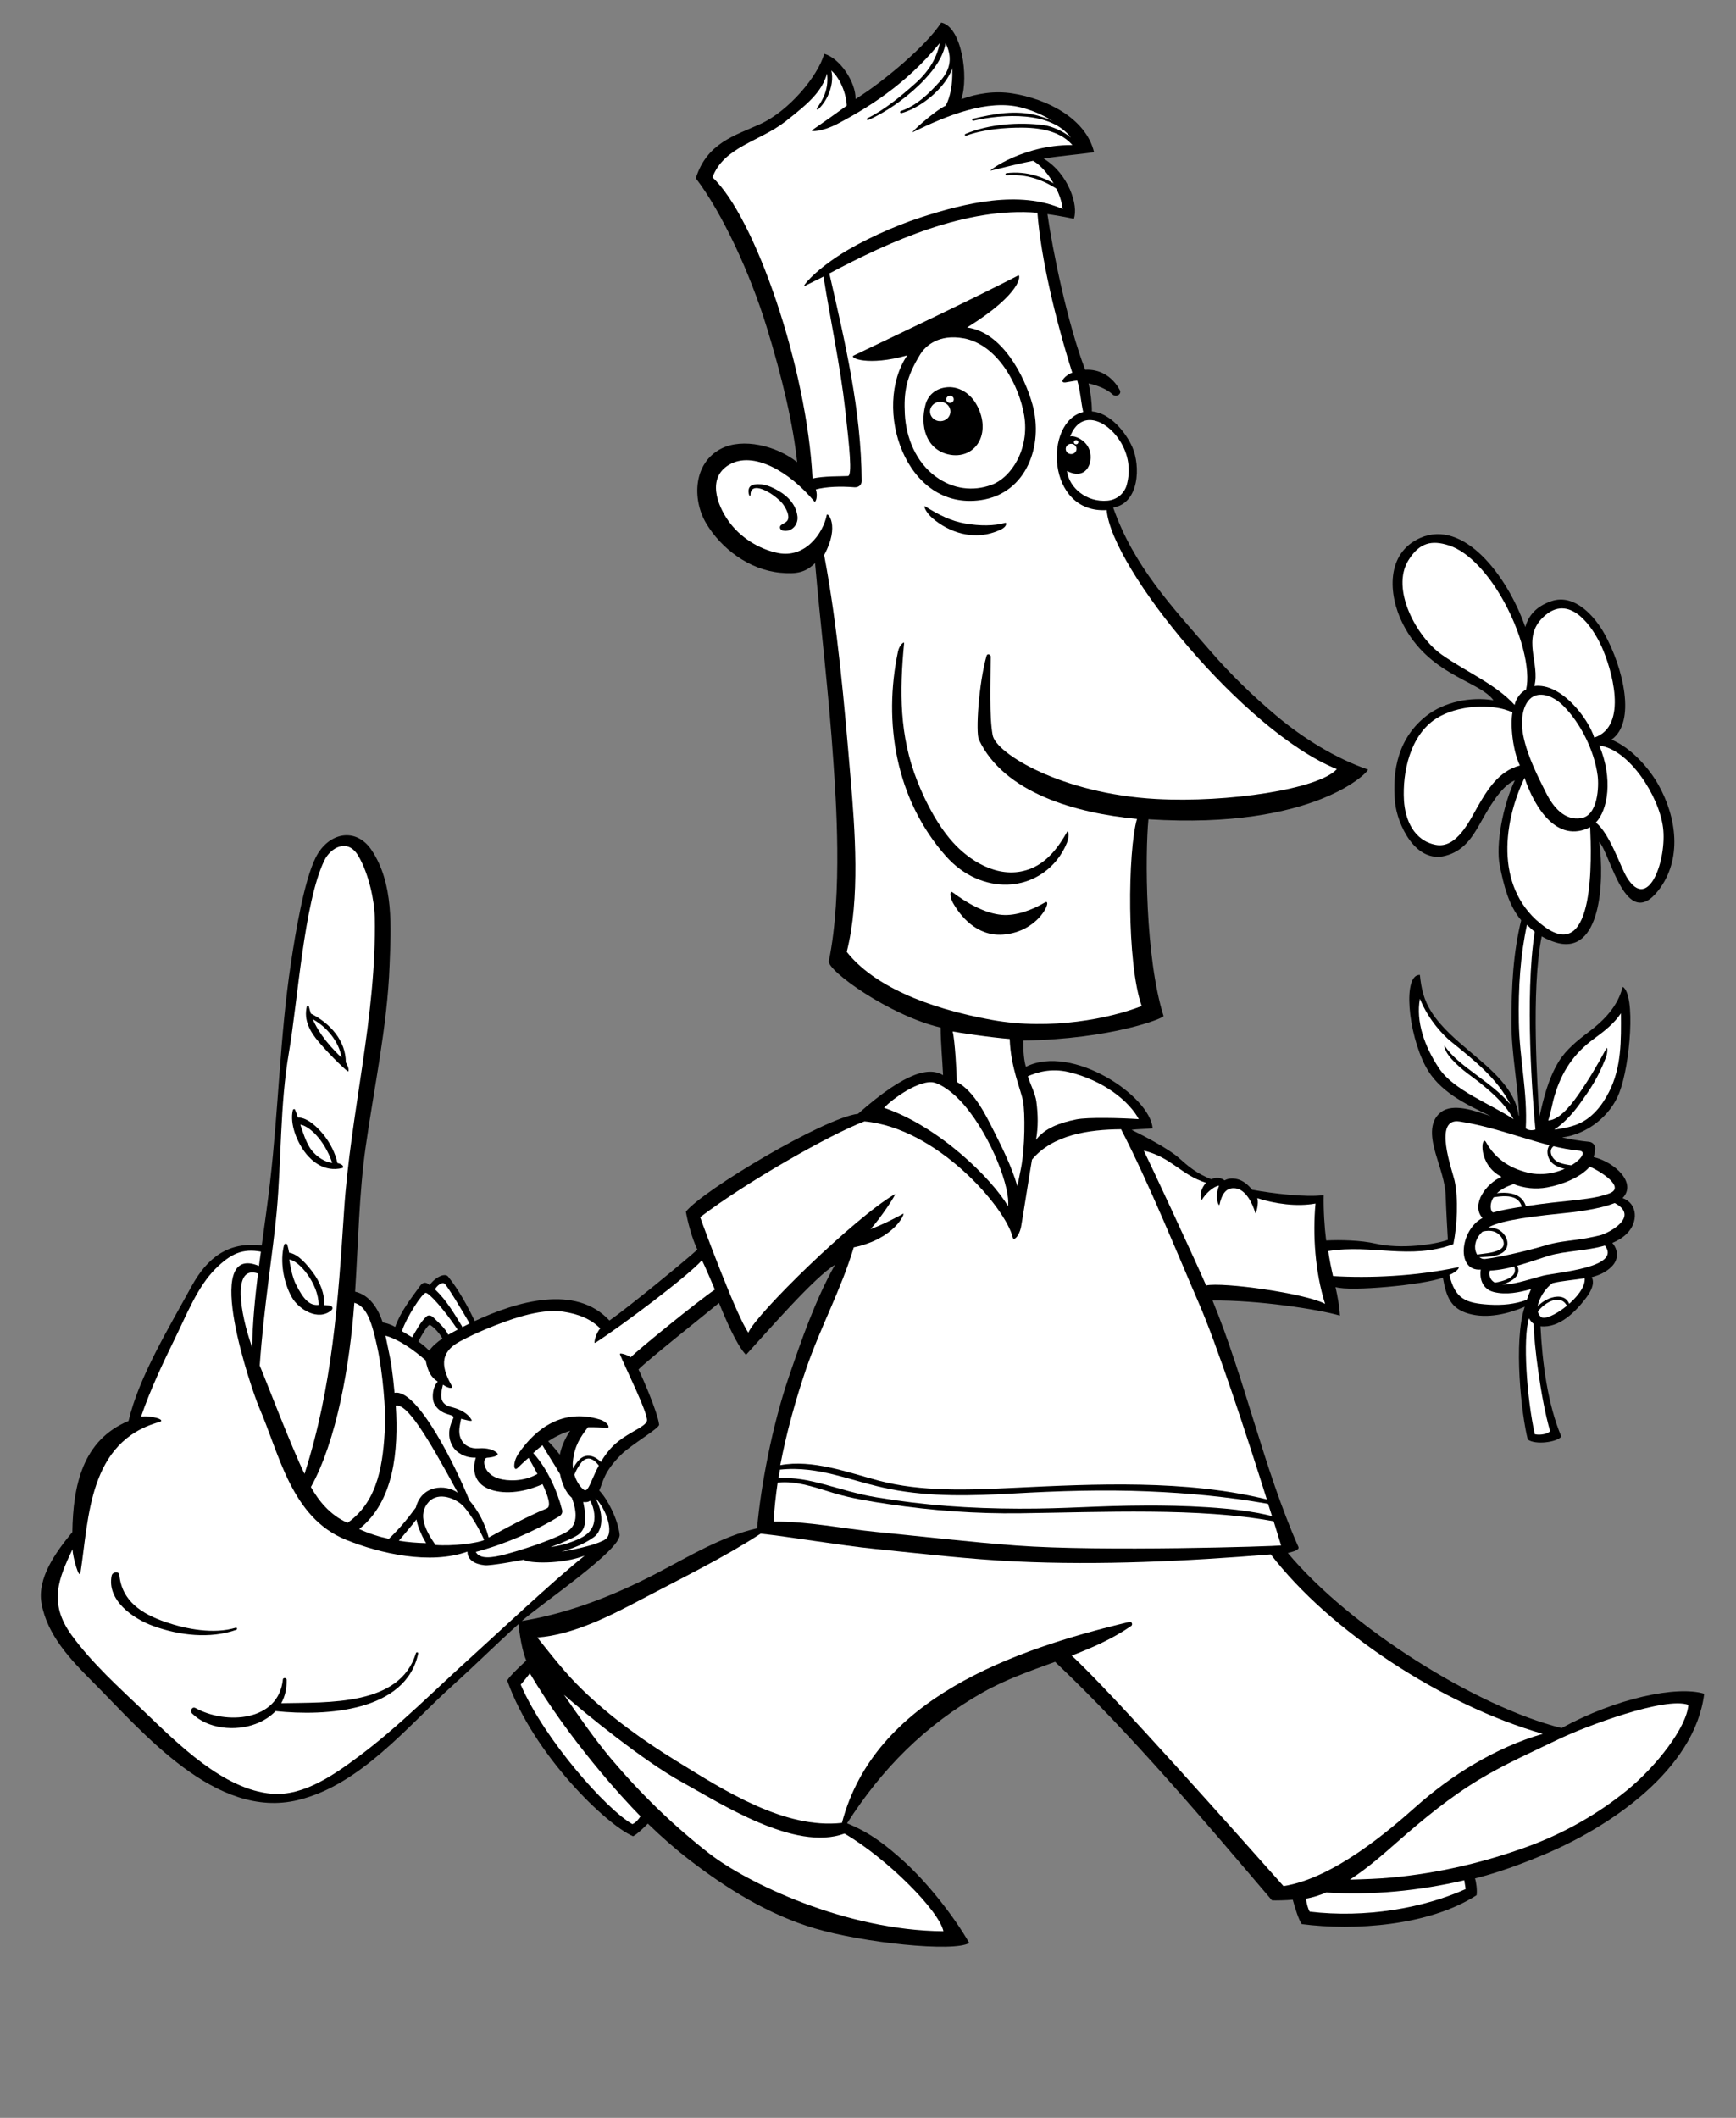 <?xml version="1.0" encoding="UTF-8" standalone="no"?>
<!-- Generator: Adobe Illustrator 17.0.0, SVG Export Plug-In . SVG Version: 6.00 Build 0)  -->

<svg
   version="1.1"
   id="Layer_1"
   x="0px"
   y="0px"
   width="205"
   height="250"
   viewBox="0 0 205 250"
   enable-background="new 0 0 800 600"
   xml:space="preserve"
   sodipodi:docname="49.svg"
   inkscape:version="1.3.2 (091e20e, 2023-11-25, custom)"
   xmlns:inkscape="http://www.inkscape.org/namespaces/inkscape"
   xmlns:sodipodi="http://sodipodi.sourceforge.net/DTD/sodipodi-0.dtd"
   xmlns="http://www.w3.org/2000/svg"
   xmlns:svg="http://www.w3.org/2000/svg"><rect x="0" y="0" width="205" height="250" fill="#808080" stroke="none"/><defs
   id="defs72" /><sodipodi:namedview
   id="namedview72"
   pagecolor="#ffffff"
   bordercolor="#000000"
   borderopacity="0.25"
   inkscape:showpageshadow="2"
   inkscape:pageopacity="0.0"
   inkscape:pagecheckerboard="0"
   inkscape:deskcolor="#d1d1d1"
   inkscape:zoom="2.035"
   inkscape:cx="400"
   inkscape:cy="300"
   inkscape:window-width="2560"
   inkscape:window-height="1417"
   inkscape:window-x="-8"
   inkscape:window-y="-8"
   inkscape:window-maximized="1"
   inkscape:current-layer="Layer_1" />
<g
   id="g72"
   transform="matrix(-1.054,0,0,1,517.436,-181.818)">
	<path
   d="m 482.82,362.674 c -0.078,-5.5 -1.142,-10.865 -6.296,-13.122 -1.147,-5.159 -4.476,-10.917 -7.04,-15.859 -1.804,-3.473 -4.162,-5.323 -7.882,-4.861 -0.322,-2.478 -0.654,-4.952 -0.926,-7.408 -0.95,-8.6 -1.114,-17.277 -2.333,-25.841 -0.537,-3.767 -1.48,-9.743 -2.771,-12.508 -1.384,-2.966 -4.505,-3.712 -6.288,-0.893 -2.497,3.952 -2.164,9.107 -2.007,13.579 0.252,7.221 1.736,14.366 2.692,21.512 0.723,5.399 0.816,11.216 1.171,17.016 -1.685,0.412 -2.597,2.075 -3.095,3.632 -0.501,0.111 -0.934,0.255 -1.395,0.535 -0.596,-1.786 -1.729,-3.306 -2.798,-4.858 -0.257,-0.372 -0.601,-0.547 -1.06,-0.087 -0.686,-0.982 -1.726,-1.457 -2.077,-0.996 -1.237,1.623 -2.254,3.639 -2.977,5.248 -4.738,-2.332 -11.308,-4.37 -15.092,-0.065 -2.057,-1.499 -8.693,-7.237 -9.852,-8.373 0.613,-1.33 1.124,-3.439 1.287,-4.474 -1.885,-2.527 -15.506,-11.086 -19.283,-11.555 -5.542,-5.157 -8.076,-5.484 -9.531,-4.561 0.079,-1.822 0.271,-3.93 0.271,-5.616 5.723,-1.414 12.747,-6.75 12.527,-7.855 -1.583,-8.008 -0.77,-19.418 -0.512,-23.49 0.497,-7.909 1.455,-16.207 2.054,-23.487 1.063,1.102 2.04,1.328 3.916,1.138 3.481,-0.353 6.618,-2.863 8.296,-5.85 1.564,-2.79 1.458,-7.135 -1.738,-8.819 -2.371,-1.249 -6.086,-0.359 -8.463,1.612 0.431,-4.396 1.672,-10.006 3.428,-16.001 1.833,-6.258 4.925,-13.36 7.923,-17.514 -1.243,-4.153 -4.325,-5.009 -7.197,-6.382 -3.193,-1.526 -6.464,-5.608 -7.191,-8.305 -1.756,0.514 -3.556,3.364 -3.507,5.342 -3.087,-2.002 -8.011,-6.37 -9.596,-9.025 -2.296,0.461 -3.109,6.416 -2.259,9.037 -1.817,-0.679 -3.736,-1.006 -5.742,-0.671 -3.738,0.624 -8.192,2.867 -9.127,6.928 1.455,0.249 3.8,0.43 5.651,0.763 -2.784,1.756 -3.939,5.567 -3.383,7.108 0.659,-0.164 2.282,-0.466 2.955,-0.556 -0.558,4.153 -2.228,12.889 -4.231,18.375 -1.589,-0.098 -3.023,0.738 -3.873,2.391 -0.262,0.507 0.436,0.901 0.805,0.523 0.602,-0.618 1.643,-1.055 2.688,-1.304 -0.228,1.093 -0.367,2.193 -0.371,3.302 -2.029,0.179 -3.787,2.442 -4.53,4.221 -0.92,2.198 -0.808,6.62 2.147,7.134 -2.312,6.937 -6.592,11.701 -10.888,16.93 -2.263,2.752 -4.753,5.304 -7.418,7.664 -2.989,2.646 -6.608,5.01 -10.229,6.326 -0.262,0.095 5.828,7.145 24.585,5.875 0.376,4.137 0.376,16.265 -1.692,23.222 -0.076,0.254 5.829,2.727 15.7,2.898 0.036,1.266 -0.078,2.415 -0.283,3.101 -5.16,-2.754 -13.931,3.448 -14.195,7.257 0.752,0.095 1.763,0.078 2.352,0.188 -1.496,0.766 -4.169,2.256 -5.272,3.291 -1.103,1.035 -1.993,1.84 -3.647,2.535 -0.545,-0.263 -1.064,-0.206 -1.493,0.134 -0.385,-0.228 -0.872,-0.299 -1.487,-0.129 -0.584,0.162 -1.15,0.639 -1.596,1.232 -2.298,0.45 -6.099,0.924 -8.024,0.636 0.038,1.725 -0.087,3.809 -0.274,5.352 -1.605,-0.087 -3.899,-0.024 -5.518,0.368 -2.844,0.69 -6.623,0.122 -8.119,-0.442 0.088,-1.705 0.19,-3.464 0.243,-5.172 0.054,-1.725 0.673,-3.329 1.119,-4.979 0.434,-1.604 0.872,-3.741 -0.593,-4.924 -1.371,-1.107 -3.815,-0.13 -5.226,0.351 -0.123,0.042 -0.241,0.082 -0.362,0.125 2.863,-1.418 5.846,-2.929 7.319,-5.886 1.997,-4.011 2.562,-10.884 0.633,-10.787 -0.142,1.551 -0.424,2.963 -1.329,4.437 -1.103,1.797 -2.801,3.292 -4.354,4.679 -2.161,1.932 -5.017,4.351 -5.362,7.428 -0.021,0.038 -0.043,0.074 -0.063,0.111 0.107,-3.706 0.859,-7.327 0.854,-11.056 -0.008,-4.378 -0.203,-8.192 -1.092,-12.05 1.435,-1.808 1.947,-4.136 2.397,-6.442 0.483,-2.474 -0.365,-7.206 -1.69,-10.081 1.601,0.706 2.993,3.41 3.899,5.109 0.932,1.747 1.909,3.26 3.892,3.803 3.377,0.925 5.384,-3.76 5.626,-6.255 0.379,-3.898 -0.406,-7.753 -3.566,-10.313 -1.954,-1.584 -4.892,-2.239 -7.453,-1.792 1.603,-2.319 7.252,-2.932 10.169,-9.051 1.646,-3.451 1.883,-8.331 -1.984,-10.118 -4.799,-2.216 -9.67,4.308 -11.752,10.524 -0.358,-1.323 -1.183,-2.425 -2.914,-3.051 -2.658,-0.961 -4.934,1.907 -5.961,3.866 -2.1,4.004 -3.576,10.425 -0.783,12.478 -2.354,1.036 -4.282,3.531 -5.225,5.272 -2.063,3.816 -2.762,8.873 0,12.567 3.625,4.849 5.319,-4.283 6.6,-5.776 -0.61,4.708 -0.179,13.45 4.829,11.896 0.591,-0.184 1.124,-0.435 1.615,-0.731 1.219,6.381 0.459,17.862 0.271,21.325 -0.501,-2.265 -0.988,-4.477 -2.178,-6.547 -0.794,-1.38 -2.084,-2.485 -3.31,-3.46 -1.868,-1.484 -3.31,-3.101 -3.859,-5.368 -1.474,0.902 -0.85,9.151 0.38,12.503 1.001,2.73 3.564,4.894 6.413,5.283 -0.984,0.225 -1.987,0.406 -3.028,0.513 -0.424,0.042 -0.713,0.433 -0.68,0.846 0.028,0.343 0.09,0.657 0.175,0.951 -2.361,0.602 -4.888,3.055 -3.244,4.845 -1.691,0.621 -1.811,2.853 -0.434,4.24 0.454,0.457 0.994,0.793 1.584,1.053 -0.626,0.738 -0.763,1.875 0.027,2.741 0.631,0.693 1.42,1.068 2.275,1.299 -0.436,0.894 0.317,2.013 0.742,2.592 1.047,1.431 2.868,3.453 5.002,3.207 -0.197,4.243 -0.796,9.189 -2.335,13.023 0.495,0.663 2.909,1.017 3.758,0.344 0.701,-2.848 1.643,-11.601 0.338,-15.677 1.795,0.813 4.189,1.466 6.309,0.813 1.975,-0.608 2.477,-1.938 2.865,-4.238 2.102,0.832 10.355,1.678 12.031,1.103 -0.237,1.121 -0.44,2.245 -0.495,3.371 2.504,-0.77 9.288,-1.843 14.273,-1.783 -3.645,9.338 -5.739,19.836 -9.616,29.078 -0.158,0.376 0.558,0.557 1.18,0.731 -6.974,8.795 -21.124,18.157 -30.672,20.662 -6.099,-3.52 -12.909,-5.032 -15.979,-4.054 1.055,8.976 10.581,15.772 18.139,19.071 2.456,1.073 4.878,2.024 7.545,2.738 -0.133,0.354 -0.267,1.379 -0.185,1.972 5.363,3.644 13.76,4.216 19.592,3.414 0.383,-0.596 0.711,-1.781 1.01,-2.879 0.725,0.076 1.943,0.102 2.327,0.076 7.345,-9.081 15.709,-19.593 24.3,-28.154 2.755,1.058 5.534,2.079 8.081,3.598 6.534,3.893 11.346,9.073 15.227,15.465 -2.564,1.081 -4.433,2.639 -6.317,4.435 -2.659,2.534 -5.629,6.478 -7.374,9.688 1.735,1.112 11.93,-0.032 17.304,-1.72 5.196,-1.632 9.856,-4.681 14.046,-8.088 1.638,-1.332 3.183,-2.772 4.659,-4.281 0.141,0.145 1.1,1.193 1.647,1.492 2.938,-1.291 11.172,-9.614 14.11,-18.393 -0.348,-0.626 -1.764,-1.977 -2.137,-2.349 0.452,-1.105 0.757,-3.072 0.87,-4.309 2.485,2.38 4.872,4.865 7.411,7.28 5.003,4.759 10.263,11.678 17.257,13.487 9.266,2.396 17.412,-8.008 23.02,-13.924 2.534,-2.673 5.102,-5.53 5.747,-9.254 0.521,-3.002 -1.585,-6.073 -3.448,-8.441 z m -65.475,4.859 c -3.604,-1.982 -7.213,-4.325 -11.24,-5.311 -0.411,-4.972 -1.696,-12.129 -3.55,-17.844 -1.41,-4.348 -2.962,-9.092 -5.178,-13.254 2.251,1.408 7.409,7.68 9.97,10.624 1.034,-1.112 2.261,-4.142 3.026,-6.132 1.727,1.534 8.048,6.784 9.017,7.86 -0.302,0.62 -2.133,4.971 -2.311,6.512 -0.048,0.416 3.136,2.37 4.248,3.536 1.961,2.059 1.999,3.134 2.458,4.245 -0.911,0.98 -2.09,3.393 -2.281,5.194 -0.191,1.8 8.931,8.285 10.953,10.202 -5.256,-0.898 -10.406,-3.043 -15.112,-5.632 z m 24.013,-27.713 c 0.439,-0.829 1.17,-1.507 1.398,-1.596 0.228,-0.089 0.919,1.188 1.303,1.948 -0.449,0.329 -0.86,0.686 -1.223,1.091 -0.352,-0.54 -0.892,-1.024 -1.478,-1.443 z m -14.314,10.891 c 0.88,0.282 1.698,0.711 2.467,1.241 -0.424,0.446 -0.87,0.985 -1.305,1.588 -0.175,-0.941 -0.565,-1.841 -1.051,-2.659 -0.037,-0.061 -0.074,-0.113 -0.111,-0.17 z"
   id="path1" />
	<path
   fill="#ffffff"
   d="m 329.073,305.257 c -1.503,2.447 -5.247,4.235 -7.363,6.931 1.456,-3.063 4.094,-5.244 6.726,-7.488 0.648,-0.553 2.419,-2.391 3.406,-4.979 0.472,2.683 -0.517,5.648 -2.164,8.237 -1.648,2.589 -5.862,4.227 -8.331,5.978 0.94,-1.742 2.106,-2.839 3.406,-3.985 1.301,-1.145 2.292,-1.676 3.544,-3.124 0.859,-0.996 0.843,-1.678 0.776,-1.57 z"
   id="path2" />
	<path
   fill="#ffffff"
   d="m 320.759,302.511 c -0.07,4.206 -0.992,8.307 -0.778,12.507 -0.329,0.283 -0.8,0.235 -1.082,0.141 0.308,-3.378 1.224,-15.675 0.078,-23.352 0.314,-0.252 0.602,-0.531 0.871,-0.825 0.745,3.654 0.979,7.373 0.911,11.529 z"
   id="path3" />
	<path
   fill="#ffffff"
   d="m 330.007,266.628 c 2.958,1.988 3.802,6.393 3.624,9.649 -0.123,2.284 -1.094,4.773 -3.577,5.272 -2.332,0.468 -3.808,-2.909 -4.659,-4.472 -1.084,-1.992 -2.359,-4.233 -4.754,-4.895 0.794,-1.738 1.097,-4.779 0.83,-6.274 2.276,-1.115 6.197,-0.853 8.536,0.72 z"
   id="path4" />
	<path
   fill="#ffffff"
   d="m 322.806,252.13 c 1.221,-2.179 3.362,-5.102 5.789,-5.931 1.931,-0.659 3.311,-0.326 4.537,1.759 2.01,3.415 -0.93,9.063 -3.736,11.14 -2.812,2.079 -6.003,3.451 -8.163,5.936 -0.169,-0.853 -0.779,-1.559 -1.287,-1.819 -0.53,-2.33 0.511,-6.892 2.86,-11.085 z"
   id="path5" />
	<path
   fill="#ffffff"
   d="m 320.264,268.652 c -0.471,2.496 -1.741,5.037 -2.541,6.731 -0.802,1.695 -2.072,3.342 -3.955,3.013 -1.883,-0.33 -1.997,-3.764 -1.836,-5.036 0.377,-2.965 1.921,-6.204 3.86,-8.238 0.683,-0.717 1.746,-1.44 2.824,-1.271 1.406,0.221 2.118,2.307 1.648,4.801 z"
   id="path6" />
	<path
   fill="#ffffff"
   d="m 311.507,258.099 c 0.943,-2.18 3.572,-6.462 6.559,-3.395 2.412,2.474 0.278,5.436 0.956,8.098 -2.947,-0.409 -6.006,3.733 -6.713,6.086 -3.871,-1.361 -1.938,-8.169 -0.802,-10.789 z"
   id="path7" />
	<path
   fill="#ffffff"
   d="m 308.669,285.365 c -2.432,4.246 -4.521,-2.125 -4.065,-5.865 0.455,-3.74 3.809,-9.237 7.139,-9.671 -1.553,3.907 -0.961,7.611 0.391,9.091 -1.571,1.292 -2.731,5.163 -3.465,6.445 z"
   id="path8" />
	<path
   fill="#ffffff"
   d="m 317.864,291.228 c -5.685,4.349 -5.233,-8.311 -5.096,-11.763 3.683,1.944 6.178,-2.198 7.354,-5.823 2.538,5.611 3.266,13.359 -2.258,17.586 z"
   id="path9" />
	<path
   fill="#ffffff"
   d="m 314.228,314.543 c -1.676,-0.695 -2.784,-2.215 -3.554,-3.792 -1.435,-2.934 -1.376,-6.142 -1.352,-9.323 0.721,1.178 1.899,2.146 3.018,3.007 2.295,1.765 3.614,3.913 4.403,6.677 0.294,1.027 0.419,2.029 0.727,2.974 -1.114,-0.057 -2.291,-1.422 -3.327,-2.976 -1.245,-1.867 -2.19,-3.574 -3.206,-5.567 -0.084,-0.163 -0.183,0.437 0.1,1.19 0.875,2.332 1.587,3.47 3.002,5.533 0.524,0.762 1.601,2.12 2.757,2.897 -0.87,-0.124 -1.73,-0.273 -2.568,-0.62 z"
   id="path10" />
	<path
   fill="#ffffff"
   d="m 312.815,319.538 c 1.009,1.238 3.013,2.108 4.77,2.447 1.317,0.255 2.608,0.092 3.75,-0.39 3.278,1.082 2.645,3.455 2.272,3.339 -1.568,-0.491 -5.256,-0.991 -6.596,-1.151 -1.308,-0.159 -2.615,-0.277 -3.918,-0.472 -0.854,-0.128 -1.707,-0.303 -2.509,-0.633 -1.808,-0.748 1.131,-2.661 2.231,-3.14 z"
   id="path11" />
	<path
   fill="#ffffff"
   d="m 310.02,323.83 c 1.864,0.785 4.698,1.092 5.98,1.23 4.787,0.512 7.289,1.003 8.393,1.788 2.036,1.448 1.275,3.728 0.123,3.581 -1.799,-0.23 -5.023,-1.049 -6.74,-1.601 -1.15,-0.371 -2.313,-0.505 -3.507,-0.669 -0.877,-0.122 -1.738,-0.298 -2.596,-0.516 -0.926,-0.239 -4.547,-2.209 -1.653,-3.813 z"
   id="path12" />
	<path
   fill="#ffffff"
   d="m 311.119,328.849 c 2.029,0.632 4.461,0.621 6.294,1.208 1.561,0.5 4.419,1.684 6.587,1.744 0.222,0.908 -0.321,1.719 -1.742,1.643 -1.26,-0.067 -3.014,-0.726 -4.23,-1.041 -1.537,-0.398 -8.84,-0.956 -6.909,-3.554 z"
   id="path13" />
	<path
   fill="#ffffff"
   d="m 318.285,337.27 c -0.766,0.732 -5.102,-2.502 -4.903,-4.561 1.142,0.188 2.501,0.305 3.584,0.565 0.975,0.661 2.374,2.99 1.319,3.996 z"
   id="path14" />
	<path
   fill="#ffffff"
   d="m 318.973,351.119 c -0.613,0.156 -1.472,-0.04 -1.718,-0.359 1.043,-3.744 1.816,-10.326 1.845,-12.671 0.22,-0.169 0.394,-0.391 0.519,-0.651 0.727,2.383 0.235,9.496 -0.646,13.681 z"
   id="path15" />
	<path
   fill="#ffffff"
   d="m 341.575,332.453 c -4.011,0.256 -9.211,0.035 -14.018,-1.044 -0.221,-0.049 0.073,0.515 0.98,0.907 -0.639,2.845 -1.84,3.335 -4.467,3.507 -1.425,0.093 -2.886,-0.046 -4.209,-0.573 -0.132,-0.425 -0.282,-0.845 -0.465,-1.258 1.368,0.4 2.768,0.697 4.149,0.346 1.256,-0.318 1.646,-1.531 1.479,-2.652 2.777,0.237 2.36,-4.668 -0.19,-6.091 1.323,-1.545 -0.39,-4.086 -2.135,-4.855 2.748,-1.496 2.246,-5.036 1.741,-4.096 -0.977,1.824 -2.455,3 -4.599,3.572 -3.888,1.038 -7.438,-2.421 -5.848,-2.567 4.022,-0.367 8.745,-2.723 13.429,-3.447 2.995,-0.462 0.781,5.806 0.54,6.97 -0.441,2.118 -0.293,5.342 0.133,7.514 4.881,1.889 9.124,-0.024 14.004,0.81 -0.065,0.763 -0.355,2.175 -0.524,2.957 z"
   id="path16" />
	<path
   fill="#ffffff"
   d="m 448.938,290.081 c 0.036,-1.875 0.647,-5.096 1.845,-7.237 1.2,-2.141 3.117,-0.962 3.811,0.557 2.27,4.967 2.958,16.49 3.966,22.68 1.011,6.214 0.823,12.6 1.372,18.868 0.4,4.573 1.428,11.038 1.898,18.062 -0.559,1.373 -3.667,9.931 -5.023,12.786 -3.124,-10.281 -3.764,-20.316 -4.43,-31.057 -0.721,-11.627 -3.655,-22.965 -3.439,-34.659 z"
   id="path17" />
	<path
   fill="#ffffff"
   d="m 448.642,340.91 c 0.6,-2.912 1.157,-4.882 2.585,-5.308 0.513,7.442 1.997,16.314 4.866,21.752 -0.838,1.566 -2.098,3.297 -4.104,4.223 -3.545,-2.613 -3.989,-7.263 -4.202,-11.331 -0.098,-1.831 0.256,-6.425 0.855,-9.336 z"
   id="path18" />
	<path
   fill="#ffffff"
   d="m 450.686,362.31 c -1.065,0.526 -2.183,0.899 -3.325,1.162 -1.138,-1.156 -2.023,-2.251 -3.027,-3.698 -0.639,-2.643 -3.295,-2.799 -4.699,-1.751 3.515,-6.831 5.703,-10.557 6.949,-10.267 -0.324,5.307 0.204,11.317 4.102,14.554 z"
   id="path19" />
	<path
   fill="#ffffff"
   d="m 426.2,363.02 c 0.504,0.357 1.733,0.921 3.05,1.427 -0.739,-0.127 -1.475,-0.283 -2.186,-0.553 -1.044,-0.397 -2.11,-0.828 -2.551,-1.908 -0.349,-0.856 -0.195,-2.156 0.307,-3.028 0.114,0.153 0.477,0.228 0.764,0.159 -0.417,2.082 -0.304,3.25 0.616,3.903 z"
   id="path20" />
	<path
   fill="#ffffff"
   d="m 424.404,363.278 c 1.043,0.787 2.368,1.335 3.626,1.712 -2.25,-0.396 -4.281,-0.982 -4.934,-1.472 -1.03,-0.773 -0.048,-3.662 1.119,-4.84 -0.862,1.577 -0.966,3.728 0.189,4.6 z"
   id="path21" />
	<path
   fill="#ffffff"
   d="m 434.233,365.278 c -1.609,-0.46 -4.769,-1.495 -6.652,-2.54 -1.406,-0.78 -1.347,-2.361 -0.717,-4.117 0.704,-0.629 1.122,-1.75 1.314,-2.785 0.719,-1.296 1.492,-2.515 1.975,-3.413 0.355,0.286 0.699,0.591 1.027,0.925 -1.587,1.841 -2.69,4.468 -3.228,6.706 -0.07,0.292 0.038,0.57 0.29,0.735 2.685,1.754 6.265,3.366 9.374,4.222 -0.425,0.879 -1.772,0.726 -3.383,0.267 z"
   id="path22" />
	<path
   fill="#ffffff"
   d="m 436.675,363.605 c 0.517,-1.234 1.419,-2.883 2.254,-3.895 0.829,-1.007 2.874,-1.864 3.964,-0.597 1.299,1.509 0.335,3.411 -0.759,5.079 -1.889,0.163 -4.716,-0.208 -5.459,-0.587 z"
   id="path23" />
	<path
   fill="#ffffff"
   d="m 443.951,362.335 c 0.133,-0.361 0.244,-0.755 0.318,-1.158 0.628,0.861 1.308,1.69 1.971,2.519 -1.007,0.166 -2.03,0.255 -3.058,0.28 0.313,-0.519 0.562,-1.084 0.769,-1.641 z"
   id="path24" />
	<path
   fill="#ffffff"
   d="m 447.737,339.489 c -0.209,1.101 -0.558,2.738 -0.659,3.479 -0.144,1.051 -0.252,2.068 -0.359,3.272 -2.544,-0.556 -6.904,8.78 -8.381,12.7 -0.973,1.161 -1.775,2.765 -2.163,4.375 -2.124,-1.232 -4.246,-2.447 -6.508,-3.438 -0.523,-0.227 -0.147,-1.468 0.474,-2.863 2.228,1.059 4.538,1.24 6.108,0.524 1.533,-0.701 1.788,-2.204 1.367,-3.65 1.23,0.046 2.195,-0.634 2.571,-1.295 0.805,-1.418 0.225,-2.729 -0.038,-3.334 -0.263,-0.605 1.188,-0.191 2.046,-1.594 0.409,-0.668 0.287,-2.088 -0.311,-2.75 0.752,-0.53 1.102,-1.174 1.351,-2.514 1.284,-1.188 3.009,-2.491 4.502,-2.912 z"
   id="path25" />
	<path
   fill="#ffffff"
   d="m 443.215,334.43 c 0.384,-0.039 2.179,2.915 2.684,4.521 -0.345,0.231 -0.805,0.5 -1.149,0.729 -0.485,-0.863 -0.922,-1.791 -1.605,-2.462 -0.221,-0.218 -0.564,-0.1 -0.746,0.091 -0.618,0.649 -1.329,1.261 -1.699,2.073 -0.374,-0.233 -0.724,-0.43 -1.045,-0.607 1.569,-2.467 3.178,-4.306 3.56,-4.345 z"
   id="path26" />
	<path
   fill="#ffffff"
   d="m 441.107,333.356 c 0.292,-0.242 0.844,0.191 1.087,0.658 -1.258,1.239 -2.16,2.864 -3.036,4.372 -0.02,0.034 -0.015,0.067 -0.021,0.102 -0.267,-0.148 -0.545,-0.295 -0.828,-0.443 0.857,-1.567 2.506,-4.447 2.798,-4.689 z"
   id="path27" />
	<path
   fill="#ffffff"
   d="m 424.234,340.332 c 0.243,0.165 -0.115,-1.271 -0.563,-1.688 0.997,-1.074 2.359,-1.711 4.177,-1.993 2.673,-0.414 6.251,1.024 8.599,2.048 1.004,0.437 1.975,0.915 2.929,1.453 2.531,1.429 1.951,3.325 0.927,5.276 -0.167,0.316 0.307,0.345 0.996,-0.153 0.195,0.885 0.576,2.223 -0.842,2.606 -1.036,0.28 -1.923,0.704 -2.376,1.571 -0.123,0.235 0.76,-0.056 1.188,-0.153 0.116,0.728 0.384,1.571 0,2.414 -0.335,0.739 -1.034,1.15 -1.993,1.073 -0.957,-0.077 -1.686,0.192 -2.031,0.537 -0.344,0.345 0.537,0.537 1.111,0.575 0.575,0.038 0.499,1.878 -1.303,2.452 -0.999,0.319 -2.798,0.383 -4.34,-0.539 0.342,-0.687 0.697,-1.355 0.991,-1.901 0.552,0.485 0.895,0.868 1.248,1.211 0.46,0.448 0.53,-0.726 -0.121,-1.722 -1.958,-2.994 -4.967,-5.342 -9.083,-4.024 -0.957,0.307 -1.23,1.057 -0.811,1.001 0.525,-0.07 1.616,-0.091 2.115,-0.081 0.889,1.217 1.493,2.184 1.686,3.985 0.139,1.304 -0.461,2.759 -1.188,3.373 -0.729,0.612 -0.921,-2.3 -2.989,-4.792 -1.527,-1.838 -3.939,-2.505 -4.115,-3.322 -0.177,-0.816 2.506,-6.449 3.023,-7.855 0.098,-0.264 -0.986,0.124 -1.186,0.361 -0.804,-0.847 -7.417,-6.544 -9.447,-8.001 0.289,-0.71 1.149,-2.877 1.452,-3.456 1.582,1.886 9.103,7.823 11.946,9.744 z"
   id="path28" />
	<path
   fill="#ffffff"
   d="m 386.192,309.633 c 1.609,-0.498 4.791,1.916 5.682,2.956 -6.219,2.256 -12.049,8.351 -13.882,11.607 -0.295,-1.988 1.763,-8.009 4.866,-11.88 1.364,-1.7 2.658,-2.473 3.334,-2.683 z"
   id="path29" />
	<path
   fill="#ffffff"
   d="m 371.862,206.491 c 0.257,-2.312 1.97,-4.924 3.324,-5.691 1.591,0.33 3.17,0.762 4.744,1.155 0.363,0.09 -3.914,-3.257 -9.609,-3 0.898,-1.841 3.275,-3.66 6.209,-4.454 3.737,-1.011 8.307,0.942 12.118,2.912 0.409,0.211 -2.34,-2.456 -3.681,-3.13 -1.072,-2.094 -0.943,-6.205 0.181,-8.022 3.584,4.829 7.611,7.77 11.936,10.167 1.727,0.957 3.157,0.973 2.846,0.748 -1.301,-0.944 -2.594,-1.906 -3.874,-2.888 0.086,-1.843 1.071,-3.812 2.074,-4.393 0.45,2.485 1.951,3.92 4.82,6.276 2.869,2.355 6.895,2.997 8.153,6.581 -4.757,4.65 -10.593,22.495 -11.211,35.564 -1.1,-0.323 -3.45,-0.265 -3.964,-0.308 -0.515,-0.043 -0.172,-3.382 0.295,-7.769 0.563,-5.291 1.651,-10.514 2.439,-15.771 0.338,0.193 1.775,0.912 2.104,1.101 0.398,0.231 -0.855,-1.584 -4.024,-3.726 -2.277,-1.538 -5.888,-3.311 -8.993,-4.368 -4.9,-1.666 -10.998,-3.252 -15.887,-0.984 z"
   id="path30" />
	<path
   fill="#ffffff"
   d="m 366.852,240.92 c -1.128,-0.105 -1.923,-0.924 -2.165,-1.865 -0.447,-1.732 -0.232,-3.574 0.796,-5.244 1.513,-2.458 4.366,-3.683 5.542,-0.476 -0.606,-0.119 -1.646,0.434 -2.074,1.375 -0.643,1.413 0.126,3.956 2.439,2.698 -0.257,2.029 -2.226,3.726 -4.538,3.512 z"
   id="path31" />
	<path
   fill="#ffffff"
   d="m 363.013,300.576 c 1.692,-5.029 1.57,-18.339 0.527,-22.088 6.878,-0.674 14.93,-3.103 17.712,-9.359 0.376,-0.846 0.021,-6.675 -0.863,-9.91 -0.075,-0.279 -0.461,-0.146 -0.46,0.105 0.022,3.123 0.166,7.114 -0.219,9.282 -0.386,2.168 -7.748,6.91 -18.295,7.527 -8.038,0.47 -18.286,-1.175 -20.261,-3.525 10.389,-4.419 25.241,-23.693 25.784,-30.574 6.765,0.428 7.065,-10.448 2.629,-11.578 0.256,-1.189 0.316,-2.493 0.667,-3.709 0.177,-0.009 1.171,0.2 1.328,0.215 0.827,0.08 -0.085,-0.942 -0.772,-1.144 1.862,-6.202 3.515,-13.501 3.905,-18.889 7.94,-0.691 16.465,3.321 23.313,7.171 -1.762,8.115 -3.577,16.167 -3.622,24.506 -0.003,0.428 0.335,0.772 0.814,0.731 1.542,-0.13 3.176,-0.076 4.325,0.257 -0.251,0.738 0.002,1.628 0.172,1.413 2.76,-3.511 6.847,-6.015 9.548,-4.325 2.474,1.547 1.346,4.758 0.037,6.679 -1.26,1.85 -3.329,3.269 -5.512,3.737 -3.022,0.649 -5.059,-2.28 -5.472,-4.492 -0.069,-0.371 -1.515,1.227 0.292,4.729 -1.535,8.569 -2.243,17.46 -2.945,26.132 -0.511,6.324 -1.104,14.412 0.413,20.715 -2.914,3.901 -8.837,6.628 -16.299,8.04 -6.588,1.249 -13.221,-0.188 -16.746,-1.646 z"
   id="path32" />
	<path
   fill="#ffffff"
   d="m 376.305,311.817 c 0.231,-1.341 1.38,-3.947 1.496,-7.357 2.036,-0.15 6.036,-0.798 6.395,-0.883 -0.251,0.941 -0.464,4.948 -0.468,5.961 -1.986,1.083 -3.329,4.088 -4.171,5.843 -0.91,1.901 -1.986,4.164 -2.616,6.47 -0.126,-0.699 -0.266,-1.398 -0.398,-2.096 -0.468,-2.45 -0.468,-6.597 -0.238,-7.938 z"
   id="path33" />
	<path
   fill="#ffffff"
   d="m 363.341,313.926 c 1.036,-2.069 3.902,-4.567 7.868,-5.559 1.993,-0.498 3.583,0.055 4.56,0.5 -0.231,0.842 -0.849,2.071 -0.958,2.989 -0.188,1.568 -0.219,2.946 0.04,4.517 -0.959,-1.369 -2.644,-2.015 -4.503,-2.414 -1.331,-0.285 -5.137,-0.165 -7.007,-0.033 z"
   id="path34" />
	<path
   fill="#ffffff"
   d="m 342.467,335.729 c 1.128,-3.759 1.398,-8.191 1.074,-11.839 2.098,0.403 4.522,0.039 6.53,-0.635 -0.224,0.541 0.157,1.976 0.215,1.759 0.305,-1.163 1.071,-2.772 2.221,-2.925 1.151,-0.153 1.572,0.882 1.787,1.925 0.064,0.311 0.589,-0.815 0.051,-2.241 0.784,0.149 1.577,1.079 1.899,1.631 0.134,0.231 0.479,-0.856 -0.433,-1.969 2.789,-0.918 3.9,-3.025 6.966,-3.792 -0.592,1.254 -5.355,11.994 -6.981,15.913 -1.875,-0.428 -11.148,0.934 -13.329,2.173 z"
   id="path35" />
	<path
   fill="#ffffff"
   d="m 356.668,335.507 c 2.124,-5.142 5.58,-14.15 8.658,-20.384 3.607,0.026 7.645,0.642 9.976,3.577 0.082,0.389 1.142,7.542 1.234,7.987 0.23,1.111 0.826,1.639 0.919,1.226 0.805,-3.564 8.489,-12.939 16.62,-13.723 3.845,1.536 13.195,7.132 18.405,11.309 -0.366,1.129 -4.1,11.726 -5.397,13.632 -0.813,-2.16 -11.891,-13.564 -16.387,-16.329 -0.33,-0.203 1.636,2.917 2.704,4.106 -1.276,-0.494 -2.417,-1.103 -3.68,-1.821 -0.217,-0.123 0.879,2.941 5.555,3.976 1.392,4.924 3.735,9.432 5.322,14.307 1.165,3.582 2.247,7.685 2.908,11.403 -3.586,-0.715 -7.552,0.846 -10.997,1.815 -4.835,1.361 -10.193,1.109 -15.119,0.861 -9.22,-0.466 -19.297,-0.983 -28.397,1.369 2.355,-7.883 5.551,-18.169 7.676,-23.311 z"
   id="path36" />
	<path
   fill="#ffffff"
   d="m 348.852,359.338 c 4.599,-0.851 8.938,-1.274 13.498,-1.474 5.027,-0.221 10.023,-0.049 15.046,0.251 4.612,0.276 9.239,0.423 13.792,-0.517 4.388,-0.905 7.893,-2.791 12.355,-2.299 0.035,0.215 0.136,0.804 0.17,1.02 -3.515,-0.276 -6.665,1.486 -10.978,2.25 -5.394,0.955 -10.445,1.321 -15.93,1.341 -5.498,0.02 -8.541,-0.351 -14.381,-0.372 -3.541,-0.012 -10.009,0.145 -14.009,1.25 0.145,-0.483 0.292,-0.966 0.437,-1.45 z"
   id="path37" />
	<path
   fill="#ffffff"
   d="m 348.229,361.396 c 8.356,-1.629 19.095,-1.069 28.421,-0.944 4.935,0.065 9.832,-0.307 14.706,-1.077 2.047,-0.324 4.08,-0.658 6.061,-1.276 2.002,-0.625 4.232,-1.527 6.381,-1.268 0.213,1.529 0.371,3.066 0.465,4.606 -3.835,-0.053 -7.756,0.831 -11.549,1.222 -5.215,0.538 -10.418,1.188 -15.644,1.599 -9.512,0.749 -29.008,0.09 -29.674,-0.008 0.294,-1.007 0.537,-1.849 0.833,-2.854 z"
   id="path38" />
	<path
   fill="#ffffff"
   d="m 319.809,399.808 c -4.089,-1.574 -7.873,-3.825 -11.192,-6.68 -3.282,-2.823 -6.666,-7.419 -6.851,-10.06 2.588,-1.008 11.534,2.528 14.562,4.066 3.027,1.537 6.035,2.943 8.865,4.742 3.339,2.12 6.283,4.693 9.178,7.369 1.426,1.316 3.279,3.058 5.316,4.455 -1.556,-0.048 -3.116,-0.093 -4.666,-0.246 -5.207,-0.512 -10.333,-1.77 -15.212,-3.646 z"
   id="path39" />
	<path
   fill="#ffffff"
   d="m 344.19,407.475 c -6.237,0.782 -12.686,-0.401 -17.467,-2.658 0.029,-0.352 0.106,-0.695 0.152,-1.043 5.07,1.25 10.372,1.794 15.464,1.441 0.751,0.337 1.511,0.589 2.271,0.729 -0.063,0.507 -0.197,1.13 -0.42,1.531 z"
   id="path40" />
	<path
   fill="#ffffff"
   d="m 364.387,373.274 c -0.268,-0.067 -0.402,0.331 -0.198,0.48 2.055,1.502 4.333,2.557 6.671,3.5 -4.28,4.091 -19.014,21.628 -23.733,27.206 -5.607,-0.904 -11.927,-6.646 -14.865,-9.404 -3.865,-3.631 -8.861,-6.949 -14.189,-8.569 11.278,-3.404 23.895,-12.143 30.479,-21.183 9.416,0.81 19.158,1.303 28.545,0.838 5.273,-0.264 10.523,-0.92 15.771,-1.48 3.956,-0.422 9.629,-1.451 12.836,-1.807 4.197,2.868 8.874,5.271 13.31,7.73 3.473,1.928 7.622,4.209 11.713,4.533 -1.605,2.102 -3.128,4.206 -5.04,6.158 -3.173,3.245 -6.802,5.993 -10.603,8.456 -5.216,3.38 -12.025,8.036 -18.486,7.268 -3.652,-14.664 -19.1,-20.429 -32.211,-23.726 z"
   id="path41" />
	<path
   fill="#ffffff"
   d="m 411.436,400.637 c -4.161,3.399 -15.169,9.064 -26.208,9.153 0.489,-2.448 6.365,-8.635 11.083,-11.528 5.568,2.166 13.902,-3.589 18.307,-6.132 4.106,-2.373 10.67,-7.977 13.117,-10.248 -1.533,2.346 -3.503,5.335 -5.232,7.497 -3.3,4.118 -6.979,7.919 -11.067,11.258 z"
   id="path42" />
	<path
   fill="#ffffff"
   d="m 420.079,397.147 c -0.356,-0.133 -0.712,-0.579 -0.912,-0.928 2.011,-2.125 8.043,-9.105 12.396,-16.875 0.137,0.213 0.85,1.142 1.023,1.335 -2.67,6.543 -9.658,14.777 -12.507,16.468 z"
   id="path43" />
	<path
   fill="#ffffff"
   d="m 482.907,374.834 c -2.268,3.293 -5.307,6.172 -8.117,9 -3.795,3.817 -8.883,9.243 -14.316,9.724 -3.602,0.319 -7.118,-2.346 -9.763,-4.424 -4.498,-3.536 -8.516,-7.858 -12.67,-11.795 -2.423,-2.296 -8.97,-8.811 -12.619,-11.883 2.52,1.023 6.239,0.931 6.838,0.482 0.665,0.128 3.714,0.725 4.352,0.651 1.156,-0.133 1.94,-0.644 1.94,-1.611 4.194,1.57 9.77,0.238 13.605,-1.396 6.153,-2.619 7.463,-10.134 9.75,-15.66 0.729,-1.763 6.585,-19.543 0.006,-16.666 -0.069,-0.564 -0.145,-1.125 -0.217,-1.688 2.035,-0.39 3.364,0.209 5.106,2.045 1.992,2.099 3.199,5.357 4.416,7.968 1.436,3.083 2.907,6.376 3.902,9.458 -1.125,-0.165 -2.895,0.392 -2.037,0.643 7.935,2.326 7.869,11.27 8.823,17.762 0.14,0.946 0.872,-1.845 0.898,-2.742 1.515,3.393 2.748,6.291 0.103,10.132 z"
   id="path44" />
	<path
   fill="#ffffff"
   d="m 462.022,332.15 c 2.907,-1.045 2.031,4.66 0.656,8.71 -0.052,-2.9 -0.317,-5.808 -0.656,-8.71 z"
   id="path45" />
	<path
   d="m 390.318,258.734 c -0.161,-0.808 -0.708,-1.232 -0.685,-0.984 0.514,5.676 0.541,10.896 -1.476,16.271 -0.983,2.622 -2.434,5.551 -4.307,7.581 -1.989,2.157 -5.267,4.154 -8.517,2.704 -1.782,-0.795 -3.002,-2.49 -3.987,-4.332 -0.093,-0.175 -0.268,0.524 0.042,1.328 1.157,2.998 3.773,4.867 6.684,4.943 2.333,0.061 4.883,-0.981 6.905,-3.397 5.598,-6.685 7.011,-15.763 5.341,-24.114 z"
   id="path46" />
	<path
   d="m 384.188,287.167 c -1.536,1.202 -3.561,2.479 -5.531,2.647 -1.613,0.137 -3.455,-0.624 -4.795,-1.462 -0.93,-0.582 0.568,3.486 4.714,3.791 2.955,0.217 4.762,-2.232 5.575,-3.73 0.366,-0.675 0.404,-1.534 0.037,-1.246 z"
   id="path47" />
	<path
   d="m 395.281,223.785 c -5.348,-2.691 -12.942,-6.478 -18.452,-9.457 -0.244,-0.132 -0.515,2.055 5.749,6.15 -3.964,0.554 -6.471,5.786 -7.339,9.136 -1.234,4.759 0.657,10.445 5.788,11.237 8.477,1.311 12.213,-10.937 8.256,-17.083 4.418,1.308 6.552,0.295 5.998,0.017 z"
   id="path48" />
	<path
   fill="#ffffff"
   d="m 389.548,230.728 c -0.137,2.766 -1.244,5.625 -3.426,7.323 -2.014,1.565 -4.24,1.756 -6.209,1.028 -2.352,-0.869 -4.346,-4.334 -3.734,-8.213 0.549,-3.5 2.936,-8.373 6.79,-9.113 2.768,-0.531 4.267,0.882 4.866,1.91 1.593,2.729 1.841,4.467 1.713,7.065 z"
   id="path49" />
	<path
   d="m 387.273,241.594 c -1.579,1.038 -2.896,1.729 -4.491,2.023 -1.627,0.3 -3.254,0.3 -4.496,-0.085 -0.143,-0.044 -0.198,0.438 0.483,0.783 3.027,1.53 5.941,0.245 7.653,-1.296 0.811,-0.731 1.09,-1.581 0.851,-1.425 z"
   id="path50" />
	<path
   d="m 387.235,229.572 c -0.253,-0.976 -0.984,-1.841 -2.267,-2.024 -1.413,-0.202 -2.646,0.688 -3.3,1.768 -0.776,1.277 -1.127,2.985 -0.545,4.388 0.605,1.459 2.056,2.149 3.622,1.737 2.447,-0.645 3.133,-3.386 2.49,-5.869 z"
   id="path51" />
	<path
   d="m 456.546,300.608 c -0.028,-0.123 -0.201,-0.082 -0.223,0.021 -0.067,0.294 -0.145,0.572 -0.228,0.84 -2.202,1.162 -3.914,3.231 -3.914,5.751 -0.17,0.34 -0.376,0.728 -0.281,1.071 0.036,0.13 1.878,-1.701 3.311,-3.473 0.995,-1.228 1.71,-2.589 1.335,-4.21 z"
   id="path52" />
	<path
   fill="#ffffff"
   d="m 452.658,306.668 c 0.261,-1.85 1.649,-3.641 3.23,-4.533 -0.446,1.038 -1.223,2.527 -3.23,4.533 z"
   id="path53" />
	<path
   d="m 458.116,312.858 c -0.028,-0.12 -0.202,-0.168 -0.253,-0.034 -0.115,0.301 -0.214,0.604 -0.311,0.907 -1.159,-0.006 -2.367,1.342 -2.972,2.164 -0.656,0.894 -1.234,2.065 -1.457,3.215 -0.185,0.043 -0.362,0.107 -0.523,0.228 -0.126,0.094 -0.178,0.32 -0.03,0.359 2.068,0.544 3.471,-0.927 4.031,-1.647 1.014,-1.307 1.894,-3.517 1.515,-5.192 z"
   id="path54" />
	<path
   fill="#ffffff"
   d="m 456.202,317.323 c -0.436,0.723 -1.381,1.615 -2.502,1.772 0.938,-2.866 2.684,-4.402 3.578,-4.517 -0.268,0.843 -0.601,1.955 -1.076,2.745 z"
   id="path55" />
	<path
   d="m 459.097,328.769 c -0.046,-0.181 -0.316,-0.193 -0.365,-0.006 -0.082,0.307 -0.141,0.618 -0.199,0.93 -1.063,0.152 -2.094,1.544 -2.643,2.305 -0.77,1.069 -1.375,2.525 -1.266,3.876 -0.244,0.008 -0.484,0.026 -0.716,0.085 -0.257,0.067 -0.301,0.35 -0.116,0.52 1.479,1.349 3.684,-0.11 4.447,-1.543 0.922,-1.736 1.35,-4.239 0.858,-6.167 z"
   id="path56" />
	<path
   fill="#ffffff"
   d="m 457.751,333.473 c -0.794,1.645 -1.472,2.505 -2.527,2.379 0.014,-2.532 2.229,-5.267 3.297,-5.345 -0.143,0.929 -0.355,2.105 -0.77,2.966 z"
   id="path57" />
	<path
   d="m 427.182,356.22 c -0.241,-0.692 -0.561,-1.369 -1.031,-1.95 -0.88,-1.088 -2.011,-0.57 -2.727,0.345 -0.165,0.212 0.214,0.444 0.382,0.232 0.283,-0.359 0.771,-0.997 1.391,-0.828 0.436,0.118 0.715,0.586 0.904,0.899 0.365,0.602 0.593,1.256 0.803,1.91 0.092,-0.203 0.183,-0.406 0.278,-0.608 z"
   id="path58" />
	<path
   d="m 316.841,316.596 c -0.203,-0.096 -0.351,0.309 -0.146,0.415 0.817,0.424 0.482,1.415 -0.132,1.853 -0.422,0.301 -0.935,0.386 -1.401,0.47 -0.488,0.088 -0.98,0.104 -1.474,0.119 0.303,0.144 0.593,0.326 0.87,0.529 0.749,-0.071 1.49,-0.236 2.161,-0.637 0.946,-0.562 1.222,-2.227 0.122,-2.749 z"
   id="path59" />
	<path
   d="m 324.92,323.041 c -1.714,-0.513 -4.43,-0.986 -4.987,1.294 -0.07,0.286 0.379,0.408 0.44,0.121 0.456,-2.17 2.96,-1.277 4.484,-1.099 0.206,0.025 0.262,-0.256 0.063,-0.316 z"
   id="path60" />
	<path
   d="m 325.778,329.997 c -0.948,-0.248 -1.956,-0.17 -2.865,-0.663 -0.958,-0.521 -0.242,-1.672 0.382,-2.023 0.771,-0.434 1.575,-0.074 2.377,0.076 -0.012,-0.029 -0.023,-0.057 -0.036,-0.085 -0.067,-0.163 -0.163,-0.31 -0.261,-0.457 -0.764,-0.201 -1.56,-0.236 -2.267,0.093 -0.605,0.282 -1.189,1.085 -1.054,1.907 0.259,1.56 2.792,1.292 3.688,1.42 0.148,0.021 0.187,-0.23 0.036,-0.268 z"
   id="path61" />
	<path
   d="m 323.993,333.531 c 0.061,-0.063 0.122,-0.126 0.184,-0.189 -1.327,-0.156 -3.744,-0.648 -2.749,-2.327 -0.1,-0.043 -0.193,-0.093 -0.28,-0.155 -1.204,1.748 1.046,2.615 2.588,2.878 0.086,-0.069 0.17,-0.142 0.257,-0.207 z"
   id="path62" />
	<path
   d="m 315.052,335.936 c -0.052,0.208 0.188,0.328 0.271,0.135 0.76,-1.781 2.868,-0.331 3.534,0.918 0.097,0.182 0.304,0.005 0.251,-0.171 -0.488,-1.588 -3.54,-2.97 -4.056,-0.882 z"
   id="path63" />
	<circle
   fill="#ffffff"
   cx="385.586"
   cy="230.394"
   r="1.143"
   id="circle63" />
	<circle
   fill="#ffffff"
   cx="384.49"
   cy="228.956"
   r="0.422"
   id="circle64" />
	<circle
   fill="#ffffff"
   cx="370.918"
   cy="234.812"
   r="0.605"
   id="circle65" />
	<circle
   fill="#ffffff"
   cx="370.366"
   cy="234.02"
   r="0.246"
   id="circle66" />
	<path
   d="m 382.762,197.63 c -2.596,-1.171 -6.009,-1.428 -8.794,-1.039 -0.843,0.118 -2.14,0.686 -3.018,1.461 2.257,-3.139 7.608,-2.789 10.901,-1.989 0.145,0.036 0.224,-0.185 0.075,-0.222 -2.359,-0.606 -4.864,-1.072 -7.266,-0.374 -1.805,0.523 -3.921,1.485 -4.602,3.393 -0.036,0.103 0.016,0.187 0.09,0.227 -0.057,0.13 -0.102,0.262 -0.121,0.395 -0.03,0.192 0.224,0.266 0.315,0.102 1.208,-2.144 3.716,-2.677 5.975,-2.699 2.032,-0.019 4.464,0.21 6.367,0.949 0.135,0.053 0.205,-0.147 0.078,-0.204 z"
   id="path66" />
	<path
   d="m 393.76,195.785 c -1.969,-1.02 -3.79,-2.628 -5.401,-4.138 -1.677,-1.573 -2.676,-3.433 -2.84,-5.671 10e-4,-0.002 0.002,-0.002 0.003,-0.003 0.058,-0.088 0.036,-0.182 -0.02,-0.249 -0.004,-0.07 -0.014,-0.137 -0.015,-0.209 -0.007,-0.369 -0.554,-0.429 -0.582,-0.046 -0.016,0.183 -0.007,0.359 -0.005,0.537 -2.96,3.39 1.751,8.223 5.017,9.162 0.159,0.045 0.229,-0.189 0.075,-0.246 -1.786,-0.646 -3.162,-2.083 -4.373,-3.495 -1.279,-1.49 -1.365,-2.965 -0.637,-4.506 0.282,1.608 1.212,2.994 2.336,4.262 1.643,1.855 4.084,3.76 6.34,4.806 0.116,0.055 0.217,-0.144 0.102,-0.204 z"
   id="path67" />
	<path
   d="m 378.152,202.254 c -2.323,-0.285 -4.301,0.473 -6.185,1.794 -0.2,0.14 0.032,0.441 0.23,0.299 1.819,-1.311 3.693,-2.014 5.945,-1.837 0.169,0.013 0.173,-0.236 0.01,-0.256 z"
   id="path68" />
	<path
   d="m 399.404,194.584 c -1.235,-1.764 -1.454,-3.355 -0.864,-5.392 0.044,-0.151 -0.189,-0.271 -0.281,-0.14 -1.18,1.677 -0.351,4.354 1.006,5.674 0.084,0.083 0.202,-0.054 0.139,-0.142 z"
   id="path69" />
	<path
   d="m 406.377,239.006 c -1.025,-0.158 -1.893,0.273 -2.741,0.793 -1.082,0.665 -1.923,1.701 -2.056,2.993 -0.099,0.955 0.642,1.892 1.648,1.655 0.303,-0.071 0.441,-0.457 0.166,-0.661 -0.274,-0.205 -0.705,-0.345 -0.775,-0.745 -0.088,-0.495 0.204,-1.078 0.436,-1.481 0.297,-0.514 0.784,-0.922 1.244,-1.284 0.652,-0.513 2.555,-1.618 2.544,-0.004 -0.001,0.089 0.123,0.086 0.147,0.009 0.169,-0.574 0.099,-1.165 -0.613,-1.275 z"
   id="path70" />
	<path
   d="m 469.013,383.448 c -3.396,1.982 -9.304,1.595 -9.78,-3.383 -0.022,-0.24 -0.411,-0.201 -0.418,0.034 -0.027,1.062 0.186,1.984 0.602,2.774 -5.314,-0.121 -13.307,0.337 -15.093,-5.913 -0.045,-0.158 -0.282,-0.107 -0.25,0.056 1.384,6.845 10.307,7.421 15.98,6.788 0.563,0.633 1.306,1.144 2.236,1.515 2.286,0.909 5.383,0.589 7.122,-1.241 0.268,-0.283 0,-0.863 -0.399,-0.63 z"
   id="path71" />
	<path
   d="m 478.413,367.813 c -0.086,-0.443 -0.811,-0.582 -0.862,-0.048 -0.294,3.052 -2.478,4.55 -5.185,5.531 -2.352,0.853 -5.402,1.446 -7.839,0.673 -0.155,-0.049 -0.227,0.185 -0.074,0.241 2.951,1.097 6.372,0.66 9.258,-0.431 2.354,-0.89 5.267,-3.085 4.702,-5.966 z"
   id="path72" />
</g>
</svg>
